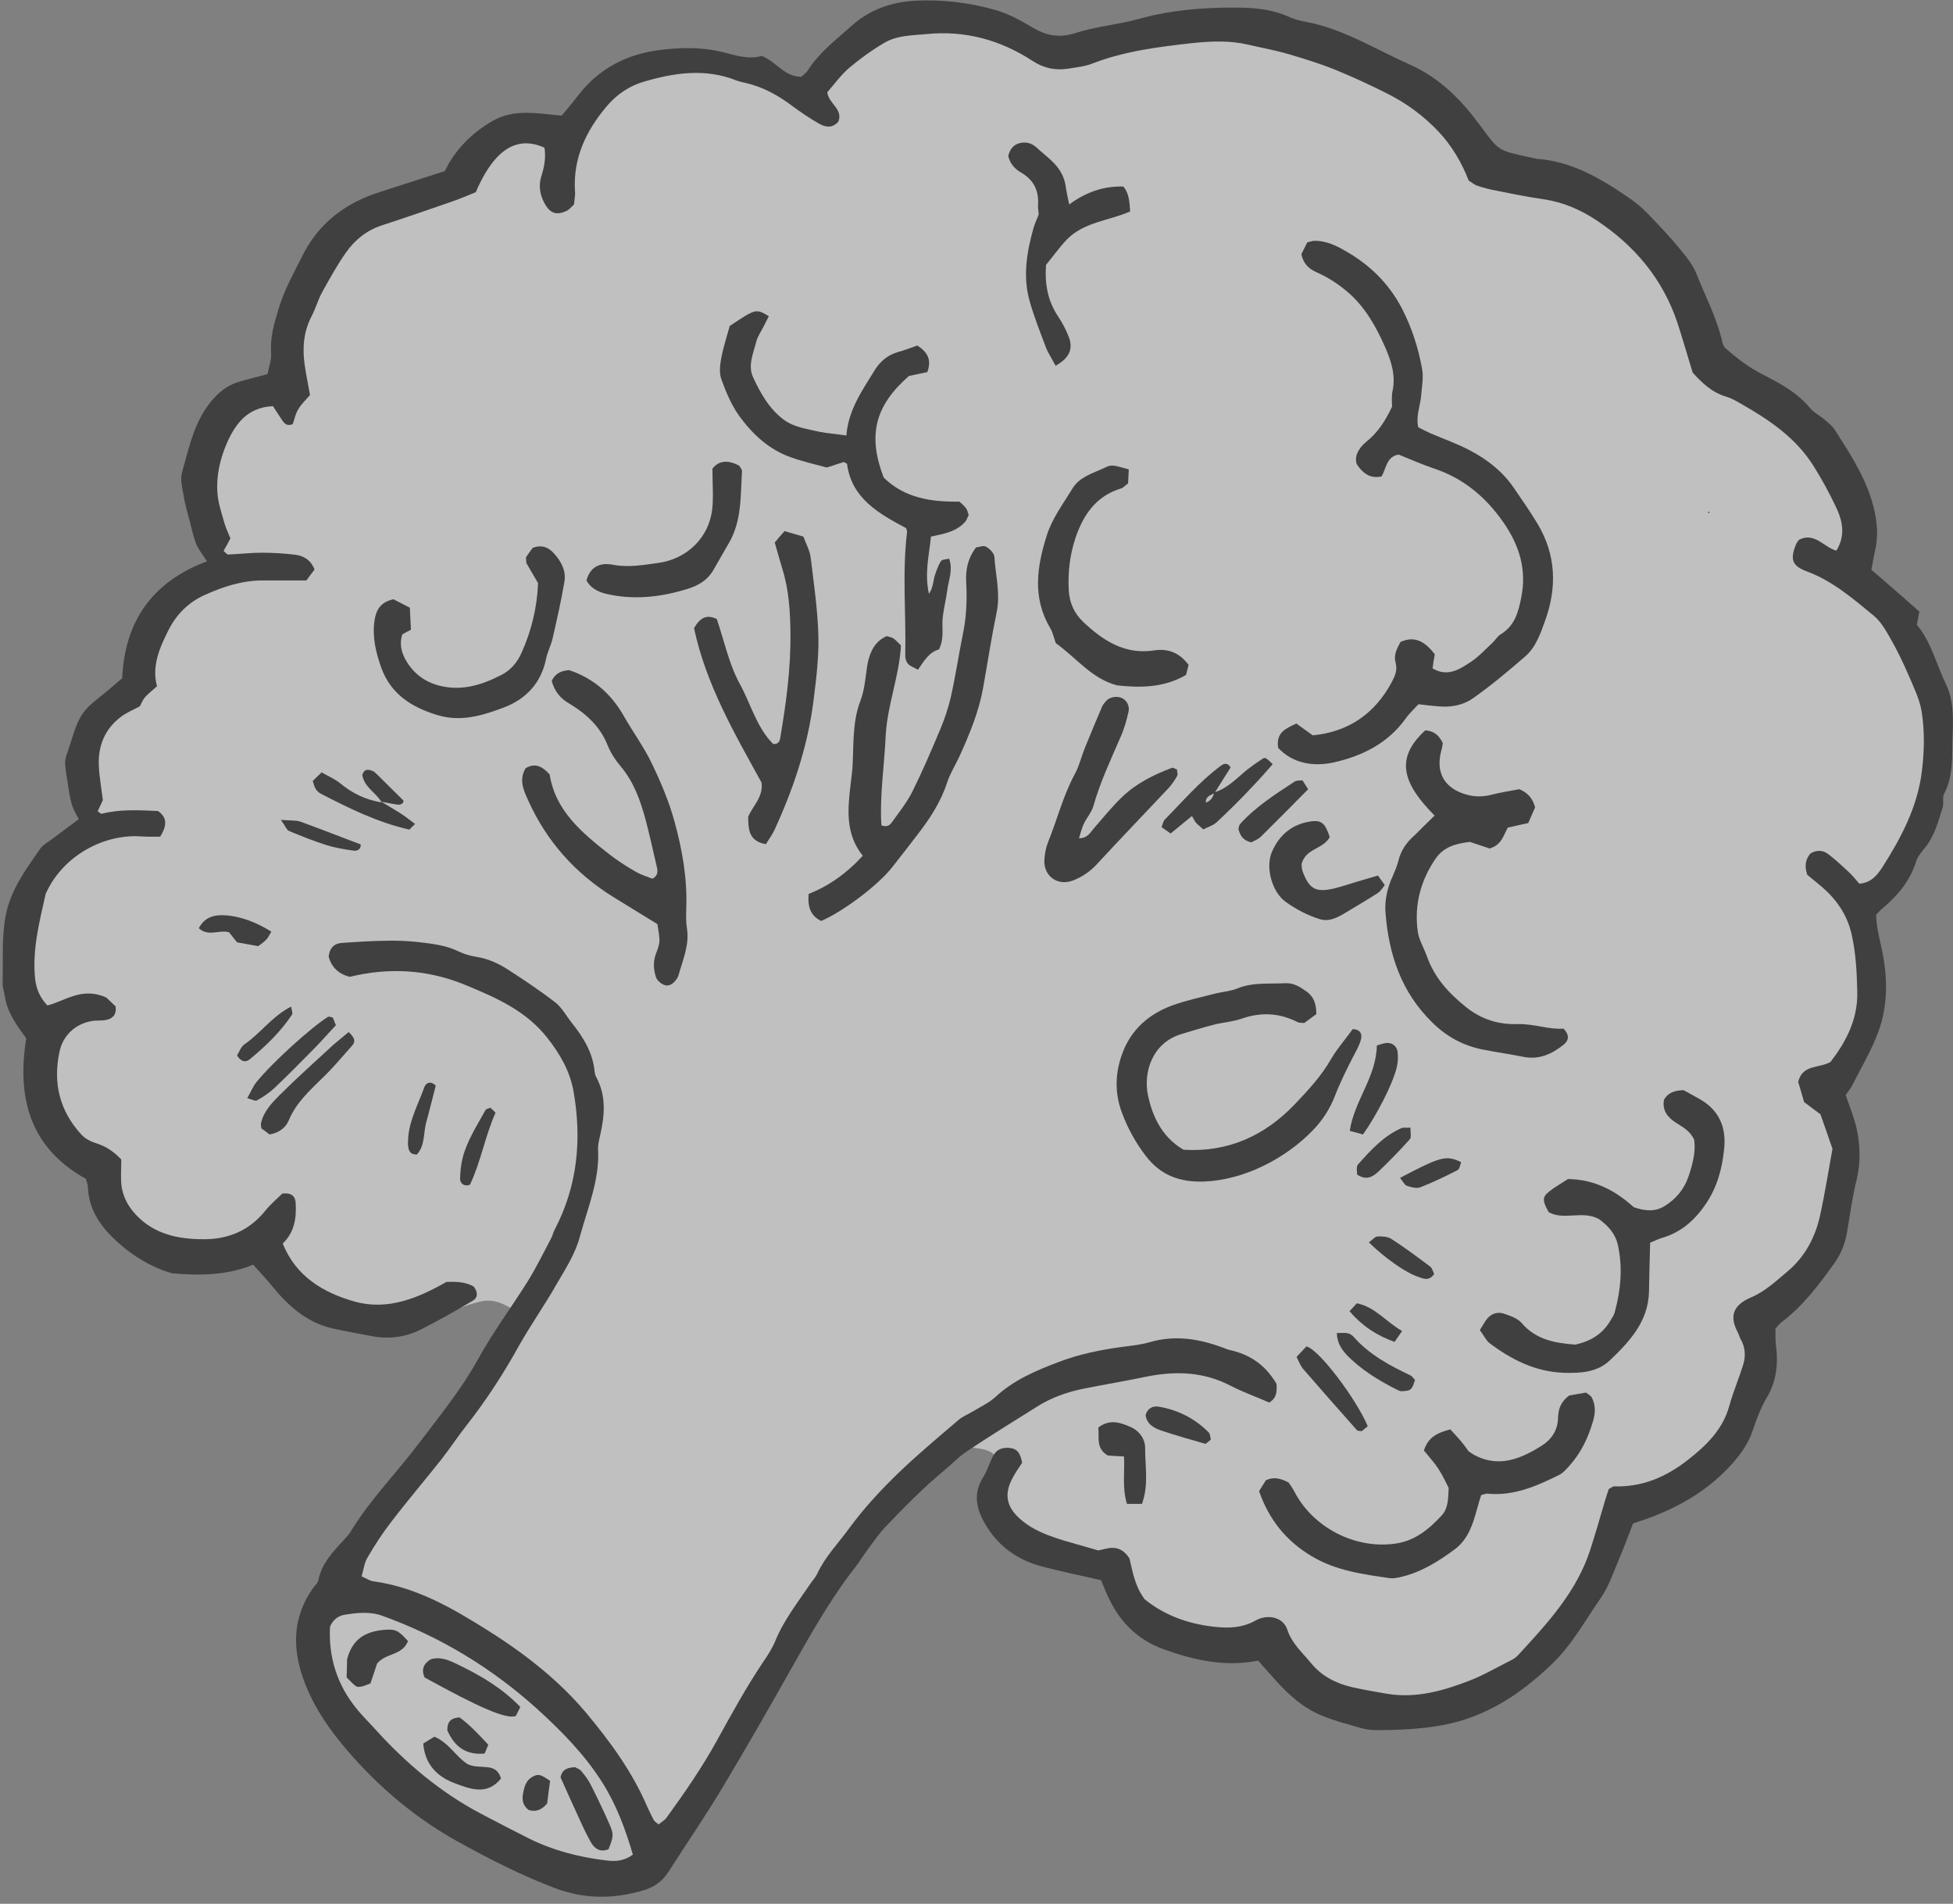 <svg width="79" height="77" viewBox="0 0 79 77" fill="none" xmlns="http://www.w3.org/2000/svg">
<rect x="0" y="0" width="79" height="77" fill="#808080" stroke="none"/>
<g id="Frame" opacity="0.5" clip-path="url(#clip0_27_474)">
<g id="Group">
<path id="Vector" d="M74.87 47.255C74.714 48.449 74.116 49.414 73.463 50.407C72.479 51.895 71.67 53.439 71.237 55.175C70.934 56.406 70.823 57.426 69.83 58.336C68.91 59.181 67.825 59.788 66.814 60.504C66.004 61.074 65.572 61.662 65.186 62.562C64.974 63.068 64.726 63.564 64.395 64.005C63.024 65.806 61.764 68.094 59.529 68.93C57.901 69.546 55.997 69.702 54.333 69.132C53.496 68.847 52.76 68.425 52.144 67.791C51.886 67.524 51.656 67.203 51.5 66.872C51.261 66.366 50.562 66.789 50.093 66.817C48.989 66.89 47.738 66.559 46.782 65.981C45.871 65.429 45.54 64.538 44.841 63.766C44.823 63.748 44.813 63.72 44.804 63.702C43.471 63.105 41.557 62.847 40.61 61.616C40.15 61.019 40.196 60.532 40.297 59.824C40.417 59.025 40.389 58.685 39.525 58.575C39.065 58.52 38.614 58.465 38.154 58.373C35.184 57.748 32.13 57.261 29.224 56.351C27.706 55.883 26.226 55.304 24.708 54.817C23.632 54.477 22.501 54.164 21.544 53.531C20.955 53.135 20.284 52.465 19.493 52.63C18.987 52.74 18.546 52.924 18.067 53.099C17.415 53.347 16.835 53.503 16.136 53.512C14.701 53.521 13.653 52.658 12.402 52.125C11.841 51.886 11.307 51.702 10.866 51.279C10.535 50.958 10.581 50.287 9.919 50.599C9.045 51.022 7.822 51.151 6.893 50.829C5.899 50.489 4.649 49.626 4.097 48.716C3.352 47.494 3.186 45.932 2.404 44.728C1.659 43.589 1.595 42.22 1.135 40.943C0.74 39.858 0.657 38.793 0.878 37.672C1.144 36.321 1.466 35.384 2.414 34.355C2.91 33.813 3.775 33.601 3.554 32.609C3.434 32.067 3.315 31.534 3.49 30.992C3.913 29.641 5.007 28.75 5.522 27.473C5.964 26.361 5.844 25.24 6.929 24.496C7.868 23.853 8.971 23.347 8.603 21.997C8.475 21.51 8.373 21.087 8.419 20.572C8.548 19.203 8.852 18.101 9.716 17.007C10.075 16.557 10.489 15.951 11.059 15.749C11.179 15.703 11.317 15.721 11.436 15.739C12.255 15.85 11.924 15.216 11.933 14.885C11.951 13.7 12.356 12.349 12.862 11.274C13.322 10.3 14.039 9.317 15.078 8.913C15.777 8.646 16.669 8.527 17.267 8.049C17.782 7.635 18.233 7.148 18.721 6.698C19.438 6.037 20.33 5.283 21.378 5.292C22.298 5.292 23.034 5.586 23.641 4.603C23.917 4.162 24.267 3.758 24.662 3.418C25.619 2.582 26.667 1.902 27.991 2.132C29.233 2.352 30.373 2.913 31.588 3.225C32.121 3.345 32.995 3.675 33.326 2.913C33.4 2.747 33.473 2.518 33.583 2.371C33.961 1.884 34.319 1.737 34.843 1.433C35.855 0.827 36.849 0.248 38.081 0.469C38.826 0.597 39.626 0.698 40.288 1.093C41.263 1.681 41.971 1.985 43.158 1.7C44.657 1.341 46.193 1.185 47.701 0.827C49.302 0.45 50.773 0.753 52.328 1.25C53.772 1.709 55.216 2.141 56.522 2.94C57.837 3.749 58.849 4.833 60.035 5.807C61.341 6.882 62.886 7.259 64.339 8.076C65.599 8.793 66.859 9.62 67.788 10.75C68.717 11.88 68.966 13.093 69.416 14.453C69.462 14.582 69.389 14.683 69.297 14.738C71.155 15.831 72.874 17.108 74.328 18.753C74.898 19.396 75.477 20.186 75.542 21.078C75.606 21.941 75.1 23.173 75.726 23.88C76.563 24.836 77.528 25.396 78.117 26.563C78.558 27.427 79.092 28.327 78.945 29.338C78.577 31.828 77.924 33.776 76.323 35.742C76.25 35.825 76.158 35.843 76.075 35.816C75.321 36.551 75.928 37.322 76.038 38.168C76.094 38.627 76.094 39.078 75.992 39.528C75.707 40.851 75.165 42.054 74.705 43.322C74.319 44.388 74.365 45.077 74.732 46.125C74.834 46.483 74.925 46.851 74.87 47.255Z" fill="white"/>
<path id="Vector_2" d="M64.137 57.068C63.971 58.272 63.456 58.906 62.27 59.236C61.488 59.457 60.486 59.53 60.035 60.302C59.824 60.661 59.612 61.001 59.281 61.267C58.941 61.543 58.536 61.708 58.205 61.974C57.938 62.186 57.819 62.434 57.579 62.654C57.193 63.004 56.816 63.095 56.292 63.086C55.041 63.059 53.707 62.223 52.696 61.57C51.923 61.065 51.371 60.357 51.169 59.429C50.985 58.612 50.911 57.785 50.838 56.949C50.736 55.828 50.13 55.423 49.063 55.212C47.094 54.826 44.823 55.396 42.956 56.011C41.484 56.489 39.893 57.022 38.67 58.005C37.097 59.291 35.938 60.706 34.926 62.443C34.099 63.867 33.105 65.218 32.158 66.559C31.036 68.149 30.07 69.895 29.132 71.594C28.488 72.761 27.89 73.947 26.915 74.875C26.189 75.573 24.837 76.336 23.788 76.014C22.445 75.61 21.167 74.939 19.916 74.314C19.226 73.974 18.5 73.616 17.911 73.111C17.359 72.651 16.936 72.063 16.384 71.613C15.474 70.859 14.278 70.225 13.68 69.169C13.083 68.094 12.485 66.927 12.889 65.677C13.312 64.363 14.011 63.224 14.775 62.085C15.823 60.514 16.936 59.016 18.113 57.546C19.226 56.149 19.999 54.661 20.919 53.145C21.333 52.474 21.894 51.932 22.354 51.298C22.915 50.517 23.108 49.653 23.2 48.707C23.273 47.953 23.356 47.218 23.494 46.474C23.696 45.381 23.558 44.462 23.135 43.442C22.74 42.486 22.39 41.494 21.443 40.943C20.873 40.612 20.33 40.281 19.787 39.904C18.371 38.912 16.366 38.921 14.628 39.004C14.563 39.068 14.48 39.096 14.379 39.032C14.37 39.022 14.361 39.022 14.352 39.013C14.306 39.013 14.269 39.013 14.223 39.022C14.067 39.032 13.984 38.912 13.975 38.783C13.165 38.278 12.365 37.626 12.512 36.56C12.595 35.944 12.761 35.411 13.129 34.906C13.377 34.566 13.883 34.447 14.297 34.3C14.177 34.051 14.149 33.758 14.462 33.592C15.244 33.169 16.127 33.179 16.918 32.728C17.608 32.333 18.757 32.361 19.53 32.205C20.027 32.104 20.532 32.058 21.029 31.966C21.701 31.837 21.057 31.13 20.956 30.836C20.698 30.046 20.597 29.09 20.735 28.263C20.9 27.261 21.581 26.508 21.673 25.506C21.838 23.807 23.172 23.301 24.68 23.228C25.14 23.044 25.554 22.998 26.06 23.017C27.228 23.062 28.01 23.356 28.589 24.367C29.252 25.534 29.96 26.683 30.328 27.978C30.466 28.456 30.594 28.943 30.815 29.393C30.879 29.522 31.569 30.817 31.753 29.751C31.891 28.952 32.002 28.143 32.139 27.344C32.443 25.525 32.222 23.834 32.093 22.024C32.011 20.922 30.668 17.053 33.225 17.77C33.62 17.88 34.117 18 34.402 18.312C34.889 18.836 35.073 19.479 35.763 19.856C36.269 20.131 37.667 20.352 37.52 21.216C37.272 22.713 39.341 22.851 40.307 22.529C40.702 22.401 41.217 22.162 41.65 22.235C42.735 22.41 42.882 23.421 43.241 24.303C43.636 25.286 44.354 26.076 45.282 26.591C46.018 26.995 46.855 27.013 47.619 27.335C48.952 27.895 49.89 29.108 51.224 29.66C52.006 29.981 53.036 30.192 53.891 30.165C54.875 30.137 54.949 29.623 55.492 29.062C56.025 28.502 56.779 28.438 57.432 28.86C58.361 29.448 57.754 30.872 58.159 31.681C58.637 32.636 58.858 33.261 58.039 34.07C56.586 35.494 56.816 37.745 57.349 39.574C57.653 40.621 57.754 41.531 57 42.413C56.393 43.139 54.839 44.544 55.997 45.5C56.54 45.941 57.212 46.162 57.791 46.538C58.14 46.768 58.692 47.365 58.306 47.806C57.92 48.247 57.423 48.394 56.88 48.569C56.503 48.688 55.4 48.946 55.997 49.763C56.273 50.149 56.577 50.462 56.954 50.746C57.543 51.188 58.186 51.573 58.729 52.07C59.336 52.63 59.952 53.393 60.688 53.797C62.233 54.624 64.459 54.78 64.137 57.068Z" fill="white"/>
<g id="Group_2">
<path id="Vector_3" d="M10.241 51.151C9.183 51.583 8.116 51.601 6.957 51.5C6.074 51.243 5.256 50.737 4.547 50.039C3.968 49.469 3.582 48.817 3.554 47.99C3.554 47.898 3.508 47.806 3.471 47.678C1.236 46.437 0.666 44.443 1.062 41.999C0.703 41.494 0.298 40.979 0.197 40.309C0.169 40.116 0.096 39.923 0.105 39.73C0.133 38.82 0.059 37.911 0.234 37.01C0.436 35.981 1.043 35.172 1.613 34.346C1.733 34.162 1.963 34.051 2.138 33.914C2.478 33.656 2.818 33.408 3.186 33.133C3.103 32.967 2.965 32.756 2.901 32.517C2.818 32.241 2.781 31.947 2.736 31.653C2.699 31.396 2.644 31.139 2.634 30.882C2.625 30.725 2.68 30.56 2.736 30.413C2.919 29.889 3.039 29.32 3.333 28.879C3.609 28.465 4.088 28.18 4.474 27.831C4.621 27.703 4.768 27.574 4.943 27.436C5.044 25.13 6.157 23.531 8.373 22.704C8.208 22.438 8.042 22.245 7.941 22.015C7.822 21.712 7.757 21.39 7.674 21.078C7.582 20.729 7.481 20.389 7.426 20.04C7.371 19.718 7.279 19.369 7.371 19.075C7.674 18.018 7.886 16.916 8.686 16.07C8.962 15.776 9.275 15.556 9.661 15.445C10.029 15.335 10.406 15.243 10.82 15.133C10.875 14.848 10.986 14.563 10.967 14.288C10.921 13.654 11.087 13.084 11.271 12.487C11.501 11.724 11.878 11.053 12.227 10.355C12.889 9.023 13.975 8.205 15.373 7.764C16.237 7.488 17.102 7.204 17.994 6.919C18.417 6.046 19.079 5.384 19.916 4.897C20.799 4.383 21.746 4.594 22.721 4.677C22.924 4.429 23.144 4.181 23.338 3.923C24.165 2.821 25.269 2.214 26.63 2.031C27.578 1.902 28.506 1.902 29.435 2.159C29.904 2.288 30.383 2.398 30.806 2.26C31.413 2.499 31.735 3.115 32.415 3.106C32.507 3.023 32.618 2.94 32.682 2.839C33.142 2.113 33.832 1.599 34.457 1.038C35.165 0.395 36.067 0.074 37.051 0.028C38.136 -0.028 39.203 0.11 40.233 0.395C40.757 0.542 41.263 0.809 41.732 1.093C42.293 1.433 42.827 1.553 43.489 1.341C44.197 1.112 44.951 1.02 45.678 0.864C45.991 0.79 46.303 0.698 46.616 0.625C47.83 0.358 49.072 0.285 50.304 0.312C50.92 0.331 51.537 0.413 52.116 0.671C52.346 0.781 52.604 0.845 52.861 0.891C53.634 1.038 54.36 1.332 55.059 1.663C55.74 1.985 56.402 2.334 57.083 2.637C58.214 3.152 59.06 3.988 59.787 4.962C60.679 6.156 60.513 6.064 62.068 6.404C62.095 6.413 62.132 6.423 62.16 6.423C63.585 6.524 64.753 7.222 65.894 8.003C66.16 8.187 66.418 8.398 66.639 8.628C67.089 9.096 67.54 9.565 67.954 10.07C68.221 10.392 68.497 10.741 68.644 11.127C69.002 12.027 69.462 12.9 69.674 13.856C69.683 13.92 69.729 13.975 69.766 14.058C70.235 14.471 70.741 14.867 71.329 15.161C72.019 15.51 72.709 15.886 73.224 16.511C73.362 16.686 73.583 16.787 73.757 16.934C73.932 17.081 74.125 17.228 74.236 17.412C74.797 18.294 75.367 19.157 75.689 20.168C75.91 20.866 76.011 21.556 75.845 22.281C75.79 22.529 75.753 22.787 75.698 23.044C76.37 23.623 77.004 24.174 77.639 24.735C77.602 24.937 77.574 25.093 77.538 25.268C78.126 25.975 78.329 26.885 78.724 27.693C79.037 28.337 79.009 29.099 78.982 29.807C78.954 30.578 79.028 31.369 78.641 32.104C78.558 32.26 78.641 32.499 78.577 32.673C78.402 33.225 78.255 33.803 77.878 34.272C77.74 34.447 77.574 34.63 77.51 34.833C77.271 35.614 76.783 36.202 76.176 36.716C76.075 36.799 75.993 36.891 75.891 37.001C75.9 37.497 76.029 37.966 76.13 38.444C76.36 39.546 76.37 40.658 75.983 41.724C75.707 42.477 75.284 43.185 74.916 43.91C74.843 44.057 74.732 44.177 74.659 44.287C74.815 44.747 74.99 45.169 75.091 45.601C75.248 46.299 75.275 47.007 75.1 47.724C74.926 48.422 74.834 49.129 74.714 49.837C74.64 50.296 74.466 50.719 74.199 51.096C73.574 51.968 72.93 52.823 72.056 53.485C71.982 53.54 71.918 53.622 71.817 53.742C71.826 53.926 71.808 54.155 71.835 54.376C71.936 55.139 71.872 55.855 71.458 56.544C71.21 56.958 71.044 57.426 70.888 57.886C70.713 58.391 70.419 58.805 70.069 59.2C69.159 60.219 68.028 60.9 66.758 61.377C66.547 61.46 66.326 61.524 66.059 61.616C65.875 62.085 65.701 62.572 65.498 63.04C65.268 63.582 65.084 64.152 64.753 64.63C64.119 65.54 63.594 66.523 62.785 67.294C61.525 68.507 60.127 69.445 58.352 69.775C57.441 69.941 56.54 69.977 55.63 69.977C55.409 69.977 55.17 69.931 54.958 69.867C54.461 69.72 53.946 69.591 53.468 69.389C52.705 69.077 52.098 68.526 51.555 67.91C51.343 67.671 51.123 67.432 50.893 67.166C49.541 67.432 48.29 67.147 47.048 66.697C46.046 66.33 45.347 65.65 44.887 64.713C44.758 64.455 44.648 64.18 44.538 63.913C43.737 63.729 42.946 63.564 42.165 63.362C41.208 63.114 40.445 62.59 39.92 61.754C39.516 61.111 39.323 60.458 39.773 59.742C39.948 59.466 40.031 59.145 40.187 58.86C40.325 58.612 40.573 58.529 40.858 58.566C41.181 58.602 41.282 58.823 41.346 59.163C41.226 59.347 41.079 59.549 40.96 59.779C40.61 60.422 40.721 60.918 41.19 61.368C41.732 61.883 42.395 62.112 43.084 62.324C43.489 62.443 43.894 62.553 44.427 62.709C44.758 62.654 45.264 62.379 45.687 63.031C45.807 63.509 45.889 64.134 46.303 64.685C47.094 65.328 48.069 65.686 49.127 65.797C49.679 65.861 50.231 65.843 50.746 65.567C50.828 65.521 50.92 65.475 51.012 65.448C51.454 65.319 51.923 65.475 52.07 65.907C52.254 66.468 52.668 66.826 53.017 67.249C53.45 67.781 54.011 68.076 54.664 68.232C55.142 68.342 55.62 68.425 56.108 68.507C57.276 68.7 58.38 68.388 59.446 67.974C60.017 67.754 60.559 67.432 61.111 67.157C61.221 67.102 61.341 67.028 61.424 66.927C62.592 65.659 63.769 64.391 64.321 62.7C64.542 62.02 64.735 61.331 64.937 60.651C64.983 60.495 65.038 60.348 65.075 60.229C65.176 60.174 65.232 60.118 65.287 60.118C66.418 60.155 67.384 59.742 68.257 59.062C69.012 58.474 69.683 57.831 69.95 56.866C70.106 56.305 70.336 55.763 70.511 55.203C70.621 54.854 70.603 54.495 70.41 54.164C70.364 54.082 70.345 53.981 70.299 53.898C69.987 53.319 70.023 52.823 70.814 52.483C71.403 52.235 71.844 51.812 72.314 51.417C73.013 50.829 73.426 50.048 73.62 49.175C73.822 48.257 73.969 47.319 74.125 46.465C73.951 45.95 73.794 45.518 73.638 45.068C73.436 44.921 73.233 44.765 72.976 44.572C72.902 44.306 72.81 44.002 72.737 43.754C72.921 43.047 73.546 43.221 74.043 42.955C74.65 42.165 75.156 41.255 75.128 40.106C75.109 39.326 75.073 38.554 74.898 37.782C74.714 36.983 74.273 36.358 73.665 35.843C73.472 35.678 73.27 35.522 73.105 35.384C72.985 35.026 73.031 34.759 73.233 34.52C73.491 34.364 73.748 34.382 73.969 34.557C74.254 34.777 74.512 35.016 74.778 35.264C74.944 35.421 75.082 35.595 75.211 35.742C75.707 35.705 75.956 35.365 76.158 35.053C76.912 33.868 77.565 32.627 77.74 31.203C77.841 30.395 77.859 29.577 77.731 28.777C77.648 28.272 77.409 27.794 77.207 27.317C76.986 26.811 76.747 26.306 76.471 25.828C76.278 25.488 76.075 25.13 75.781 24.891C74.953 24.211 74.135 23.503 73.105 23.117C72.479 22.888 72.396 22.621 72.663 21.987C72.691 21.932 72.737 21.877 72.773 21.831C73.399 21.51 73.776 22.134 74.282 22.272C74.668 21.647 74.53 21.05 74.254 20.48C73.987 19.92 73.693 19.378 73.362 18.854C72.654 17.715 71.578 16.989 70.437 16.337C70.244 16.226 70.042 16.107 69.821 16.043C69.232 15.868 68.819 15.455 68.469 15.069C68.248 14.352 68.064 13.7 67.853 13.056C67.264 11.292 66.133 9.942 64.597 8.922C63.935 8.481 63.236 8.178 62.436 8.058C61.792 7.966 61.157 7.838 60.523 7.709C60.265 7.663 60.017 7.599 59.768 7.516C59.649 7.479 59.548 7.387 59.41 7.305C59.134 6.588 58.747 5.926 58.205 5.338C57.589 4.686 56.889 4.171 56.099 3.776C55.4 3.427 54.691 3.096 53.965 2.802C53.367 2.564 52.742 2.371 52.116 2.187C51.592 2.031 51.049 1.939 50.507 1.81C49.771 1.636 49.026 1.663 48.281 1.737C46.892 1.893 45.503 2.058 44.179 2.573C43.875 2.692 43.544 2.72 43.222 2.775C42.689 2.858 42.229 2.766 41.751 2.453C40.463 1.617 39.038 1.222 37.483 1.378C36.904 1.433 36.297 1.424 35.782 1.727C35.276 2.021 34.797 2.371 34.347 2.747C34.007 3.041 33.74 3.418 33.464 3.73C33.519 4.199 34.108 4.401 33.914 4.916C33.685 5.191 33.4 5.155 33.124 4.998C32.756 4.787 32.406 4.548 32.066 4.3C31.486 3.859 30.87 3.519 30.162 3.354C30.033 3.326 29.904 3.299 29.785 3.253C28.534 2.756 27.283 2.94 26.06 3.299C25.481 3.464 24.956 3.804 24.533 4.309C23.706 5.292 23.19 6.377 23.255 7.691C23.282 7.874 23.236 8.067 23.218 8.269C23.117 8.361 23.034 8.472 22.924 8.527C22.537 8.71 22.289 8.637 22.087 8.325C21.848 7.948 21.765 7.534 21.903 7.112C22.022 6.735 22.087 6.358 22.022 5.972C20.716 5.384 19.852 6.358 19.245 7.773C18.978 7.883 18.656 8.021 18.316 8.141C17.359 8.472 16.412 8.802 15.446 9.115C14.83 9.317 14.352 9.703 13.993 10.217C13.634 10.723 13.34 11.265 13.037 11.807C12.862 12.119 12.77 12.478 12.604 12.79C12.273 13.424 12.227 14.095 12.328 14.784C12.383 15.17 12.466 15.546 12.54 15.978C12.383 16.162 12.19 16.337 12.062 16.557C11.951 16.741 11.905 16.971 11.841 17.154C11.593 17.256 11.501 17.118 11.409 16.989C11.289 16.805 11.169 16.622 11.041 16.428C9.992 16.474 9.505 17.164 9.164 17.954C8.898 18.579 8.741 19.259 8.797 19.948C8.824 20.361 8.971 20.765 9.082 21.17C9.146 21.381 9.247 21.592 9.321 21.776C9.22 21.969 9.128 22.134 9.045 22.281C9.128 22.355 9.183 22.428 9.229 22.428C9.68 22.41 10.139 22.355 10.59 22.355C11.041 22.355 11.501 22.383 11.951 22.438C12.282 22.484 12.568 22.64 12.724 23.035C12.623 23.163 12.512 23.32 12.393 23.476C11.795 23.476 11.216 23.476 10.636 23.476C9.799 23.476 9.036 23.724 8.282 24.064C7.628 24.358 7.15 24.836 6.828 25.46C6.46 26.186 6.129 26.94 6.35 27.758C5.826 28.208 5.826 28.208 5.66 28.566C5.403 28.704 5.127 28.814 4.897 28.989C4.244 29.476 3.968 30.156 3.996 30.946C4.014 31.396 4.097 31.846 4.161 32.361C4.115 32.471 4.032 32.636 3.95 32.811C4.014 32.848 4.069 32.921 4.115 32.912C4.851 32.728 5.596 32.765 6.387 32.802C6.773 33.059 6.755 33.399 6.479 33.84C6.249 33.84 5.991 33.849 5.743 33.831C4.189 33.712 2.588 34.621 1.908 36.027C1.88 36.082 1.843 36.146 1.834 36.211C1.586 37.322 1.301 38.425 1.42 39.583C1.466 39.987 1.604 40.336 1.917 40.667C2.644 40.483 3.315 39.904 4.299 40.345C4.336 40.382 4.52 40.557 4.676 40.704C4.722 41.044 4.557 41.191 4.317 41.246C4.133 41.292 3.931 41.264 3.738 41.292C3.057 41.402 2.542 41.871 2.404 42.551C2.138 43.809 2.414 44.94 3.297 45.895C3.444 46.051 3.664 46.171 3.876 46.235C4.262 46.355 4.584 46.557 4.906 46.897C4.906 47.145 4.888 47.43 4.897 47.714C4.906 48.257 5.108 48.707 5.486 49.12C6.24 49.929 7.215 50.122 8.245 50.122C9.238 50.122 10.084 49.773 10.728 48.973C10.949 48.697 11.225 48.468 11.418 48.275C11.813 48.229 11.951 48.404 11.96 48.661C11.997 49.258 11.915 49.837 11.436 50.296C11.97 51.629 13.082 52.29 14.361 52.648C15.704 53.016 16.927 52.492 18.058 51.849C18.491 51.831 18.868 51.858 19.171 52.042C19.346 52.29 19.318 52.492 19.134 52.602C18.435 53.016 17.727 53.42 17.01 53.779C16.384 54.091 15.704 54.174 15.014 54.036C14.471 53.926 13.919 53.843 13.386 53.714C12.356 53.457 11.62 52.777 10.976 51.978C10.746 51.693 10.498 51.445 10.241 51.151Z" fill="black"/>
<path id="Vector_4" d="M49.752 54.605C49.624 54.578 49.504 54.514 49.385 54.477C48.446 54.137 47.499 53.999 46.515 54.284C46.175 54.385 45.816 54.422 45.457 54.468C44.556 54.587 43.673 54.762 42.808 55.093C41.889 55.442 41.006 55.818 40.27 56.498C40.012 56.737 39.672 56.893 39.369 57.077C39.175 57.197 38.955 57.279 38.78 57.426C37.961 58.125 37.134 58.814 36.361 59.558C35.635 60.256 34.954 60.991 34.347 61.818C33.905 62.425 33.381 62.958 33.059 63.647C32.995 63.794 32.875 63.913 32.783 64.051C32.277 64.804 31.707 65.521 31.358 66.376C31.238 66.67 31.054 66.954 30.87 67.221C30.18 68.25 29.592 69.325 28.994 70.409C28.396 71.493 27.697 72.504 26.971 73.506C26.888 73.625 26.75 73.699 26.64 73.79C26.547 73.708 26.474 73.671 26.446 73.616C26.354 73.441 26.272 73.267 26.189 73.092C25.582 71.668 24.68 70.437 23.696 69.261C22.556 67.91 21.158 66.835 19.659 65.898C18.252 65.016 16.808 64.189 15.106 63.959C14.959 63.941 14.821 63.84 14.628 63.757C14.71 63.472 14.738 63.206 14.867 62.994C15.161 62.489 15.483 61.993 15.842 61.533C16.495 60.679 17.194 59.861 17.856 59.025C18.215 58.566 18.537 58.069 18.904 57.61C19.686 56.609 20.376 55.543 20.992 54.431C21.471 53.577 22.041 52.777 22.519 51.932C22.878 51.316 23.282 50.691 23.457 50.011C23.77 48.863 24.257 47.733 24.193 46.502C24.184 46.309 24.23 46.116 24.276 45.923C24.46 45.114 24.533 44.315 24.11 43.552C24.083 43.497 24.064 43.433 24.055 43.368C23.991 42.587 23.595 41.953 23.126 41.365C22.905 41.09 22.731 40.75 22.455 40.538C21.838 40.061 21.185 39.629 20.532 39.206C20.146 38.958 19.732 38.774 19.272 38.701C19.015 38.664 18.757 38.581 18.527 38.471C18.012 38.223 17.46 38.168 16.918 38.103C16.504 38.058 16.072 38.039 15.649 38.048C15.032 38.058 14.416 38.094 13.8 38.14C13.506 38.168 13.331 38.352 13.294 38.692C13.405 39.105 13.68 39.39 14.149 39.509C15.731 39.123 17.295 39.206 18.831 39.84C20.073 40.355 21.277 40.878 22.142 41.981C22.657 42.633 23.052 43.322 23.2 44.14C23.54 46.088 23.365 47.962 22.436 49.736C22.372 49.846 22.354 49.984 22.289 50.094C21.986 50.664 21.701 51.252 21.36 51.803C20.689 52.878 19.925 53.898 19.318 55.01C18.647 56.214 17.782 57.27 16.964 58.354C16.062 59.549 15.005 60.615 14.214 61.901C14.149 62.011 14.067 62.112 13.975 62.213C13.515 62.719 13.018 63.197 12.88 63.913C12.862 64.033 12.733 64.124 12.659 64.235C11.859 65.374 11.813 66.596 12.255 67.864C12.678 69.086 13.441 70.124 14.278 71.062C15.492 72.421 16.89 73.579 18.509 74.48C19.787 75.187 21.066 75.84 22.436 76.363C23.632 76.813 24.772 76.813 25.968 76.474C26.437 76.345 26.787 76.106 27.044 75.702C27.762 74.581 28.516 73.478 29.206 72.33C30.162 70.74 31.082 69.132 31.992 67.515C32.792 66.1 33.584 64.685 34.586 63.399C34.77 63.169 34.917 62.912 35.092 62.682C35.322 62.37 35.542 62.048 35.809 61.763C36.573 60.964 37.345 60.174 38.2 59.466C38.504 59.218 38.771 58.924 39.093 58.713C40.012 58.097 40.951 57.518 41.889 56.93C42.496 56.535 43.167 56.296 43.875 56.158C44.703 55.993 45.54 55.855 46.368 55.681C47.545 55.442 48.685 55.478 49.78 56.048C50.295 56.315 50.847 56.508 51.344 56.728C51.666 56.526 51.647 56.259 51.638 55.975C51.187 55.203 50.553 54.78 49.752 54.605ZM24.552 75.251C23.448 75.123 22.372 74.847 21.379 74.351C20.735 74.029 20.109 73.699 19.475 73.368C17.81 72.495 16.403 71.3 15.152 69.913C14.913 69.647 14.655 69.399 14.435 69.123C13.634 68.149 13.285 67.028 13.349 65.788C13.469 65.521 13.671 65.356 13.938 65.31C14.453 65.227 14.977 65.172 15.474 65.356C17.792 66.192 19.861 67.442 21.701 69.095C22.694 69.996 23.623 70.933 24.349 72.072C24.929 72.982 25.297 73.974 25.6 75.013C25.26 75.261 24.92 75.297 24.552 75.251Z" fill="black"/>
<path id="Vector_5" d="M57.377 28.483C57.193 28.686 57 28.86 56.853 29.072C56.126 30.082 55.059 30.597 53.91 30.845C53.128 31.01 52.291 30.882 51.702 30.248C51.61 29.614 52.015 29.467 52.438 29.264C52.65 29.421 52.861 29.568 53.1 29.742C54.544 29.604 55.62 28.869 56.31 27.565C56.43 27.335 56.531 27.096 56.457 26.82C56.365 26.508 56.494 26.251 56.65 25.966C57.267 25.681 57.681 26.003 58.039 26.462C58.021 26.581 58.002 26.673 57.984 26.765C57.975 26.857 57.966 26.94 57.947 27.032C58.554 27.399 59.042 27.069 59.492 26.774C59.814 26.563 60.081 26.269 60.366 26.003C60.486 25.892 60.569 25.736 60.706 25.654C61.267 25.314 61.415 24.771 61.534 24.174C61.764 23.044 61.461 22.061 60.817 21.133C60.109 20.113 59.207 19.35 58.021 18.955C57.533 18.79 57.055 18.579 56.577 18.386C56.08 18.468 56.08 18.937 55.887 19.268C55.427 19.378 55.124 19.13 54.903 18.808C54.829 18.698 54.839 18.477 54.894 18.349C54.967 18.174 55.096 18.009 55.243 17.889C55.721 17.513 56.034 17.035 56.31 16.447C56.31 16.272 56.282 16.033 56.328 15.822C56.467 15.179 56.273 14.6 56.025 14.03C55.666 13.222 55.243 12.459 54.572 11.862C54.176 11.513 53.744 11.228 53.266 11.017C52.944 10.879 52.723 10.668 52.64 10.282C52.714 10.135 52.797 9.969 52.88 9.804C52.999 9.776 53.091 9.739 53.183 9.739C53.624 9.739 54.011 9.914 54.379 10.125C55.4 10.695 56.2 11.476 56.733 12.524C57.12 13.286 57.377 14.095 57.524 14.922C57.589 15.262 57.515 15.629 57.487 15.988C57.46 16.401 57.267 16.805 57.368 17.283C57.524 17.357 57.69 17.448 57.855 17.522C58.389 17.752 58.95 17.945 59.465 18.22C60.164 18.588 60.78 19.066 61.231 19.727C61.562 20.214 61.902 20.692 62.196 21.188C62.951 22.447 62.987 23.779 62.491 25.13C62.307 25.644 62.114 26.196 61.681 26.563C61.001 27.151 60.302 27.739 59.566 28.254C59.17 28.529 58.665 28.621 58.159 28.566C57.92 28.548 57.662 28.52 57.377 28.483Z" fill="black"/>
<path id="Vector_6" d="M34.236 17.614C34.319 16.576 34.871 15.804 35.368 14.995C35.598 14.618 35.91 14.352 36.343 14.233C36.591 14.168 36.83 14.067 37.106 13.975C37.492 14.223 37.704 14.527 37.511 15.05C37.262 15.105 37.014 15.151 36.766 15.207C35.386 16.419 35.092 17.605 35.745 19.314C36.582 20.141 37.658 20.306 38.807 20.288C38.9 20.37 39.001 20.453 39.074 20.554C39.129 20.628 39.148 20.729 39.185 20.83C39.139 20.912 39.111 21.014 39.056 21.087C38.697 21.51 38.173 21.592 37.658 21.703C37.584 22.456 37.391 23.182 37.575 24.018C37.768 23.742 37.741 23.457 37.833 23.219C37.897 23.035 37.961 22.851 38.062 22.695C38.108 22.621 38.274 22.631 38.394 22.594C38.55 23.053 38.384 23.421 38.329 23.797C38.274 24.22 38.164 24.634 38.127 25.047C38.099 25.433 38.2 25.828 37.98 26.269C37.612 26.361 37.391 26.701 37.134 27.087C36.968 26.995 36.812 26.949 36.72 26.839C36.646 26.747 36.609 26.6 36.618 26.471C36.655 24.817 36.49 23.163 36.692 21.51C36.692 21.482 36.674 21.445 36.655 21.363C35.57 20.784 34.439 20.159 34.264 18.762C34.181 18.716 34.144 18.68 34.126 18.689C33.942 18.744 33.758 18.808 33.445 18.909C33.05 18.799 32.507 18.68 31.992 18.496C31.1 18.183 30.438 17.559 29.895 16.814C29.582 16.373 29.362 15.85 29.178 15.335C29.086 15.078 29.123 14.756 29.178 14.471C29.261 14.03 29.408 13.589 29.518 13.185C30.576 12.478 30.576 12.478 31.1 12.79C31.026 12.928 30.962 13.066 30.889 13.204C30.787 13.406 30.649 13.599 30.594 13.81C30.475 14.278 30.245 14.784 30.456 15.243C30.751 15.886 31.109 16.53 31.698 16.971C32.13 17.292 32.654 17.347 33.16 17.467C33.482 17.531 33.813 17.549 34.236 17.614Z" fill="black"/>
<path id="Vector_7" d="M35.874 25.727C35.975 25.764 36.076 25.773 36.15 25.828C36.251 25.902 36.334 26.003 36.444 26.104C36.38 27.344 35.892 28.511 35.828 29.742C35.772 30.964 35.579 32.177 35.653 33.381C35.947 33.491 36.039 33.307 36.122 33.197C36.407 32.802 36.711 32.416 36.922 31.984C37.327 31.166 37.685 30.33 38.035 29.494C38.21 29.081 38.357 28.64 38.458 28.208C38.651 27.353 38.78 26.48 38.955 25.617C39.093 24.946 39.12 24.266 39.084 23.577C39.056 23.072 39.13 22.612 39.479 22.144C39.58 22.134 39.773 22.052 39.874 22.107C40.031 22.189 40.215 22.373 40.224 22.529C40.27 23.274 40.472 24 40.316 24.762C40.104 25.782 39.948 26.811 39.764 27.84C39.589 28.805 39.212 29.706 38.808 30.597C38.642 30.955 38.431 31.286 38.311 31.653C38.053 32.444 37.612 33.114 37.106 33.767C36.766 34.208 36.435 34.64 36.085 35.081C35.524 35.797 34.117 36.863 33.216 37.249C32.783 37.038 32.664 36.67 32.71 36.156C33.528 35.834 34.255 35.319 34.899 34.612C34.181 33.712 34.292 32.71 34.411 31.699C34.448 31.405 34.485 31.12 34.494 30.826C34.531 29.99 34.494 29.154 34.807 28.337C34.991 27.859 35.009 27.317 35.101 26.802C35.211 26.324 35.404 25.929 35.874 25.727Z" fill="black"/>
<path id="Vector_8" d="M58.03 32.986C56.761 31.709 56.393 30.689 57.653 29.54C57.966 29.558 58.196 29.706 58.361 30.055C58.352 30.128 58.334 30.257 58.297 30.376C58.085 31.194 58.38 31.8 59.152 32.085C59.529 32.223 59.906 32.251 60.302 32.15C60.706 32.048 61.12 31.984 61.461 31.92C61.838 32.085 62.003 32.315 62.095 32.655C62.022 32.83 61.93 33.041 61.819 33.289C61.553 33.344 61.277 33.408 60.992 33.473C60.817 33.776 60.752 34.171 60.256 34.318C60.063 34.254 59.796 34.162 59.456 34.051C58.968 34.116 58.435 34.208 58.076 34.722C57.46 35.614 57.202 36.606 57.349 37.672C57.395 38.012 57.598 38.342 57.717 38.673C58.021 39.537 58.591 40.162 59.299 40.731C59.925 41.237 60.642 41.448 61.387 41.42C62.049 41.402 62.656 41.65 63.245 41.604C63.512 41.88 63.447 42.1 63.245 42.257C62.776 42.633 62.252 42.872 61.617 42.744C61.074 42.633 60.523 42.56 59.98 42.45C59.189 42.293 58.527 41.935 57.947 41.365C56.678 40.134 56.172 38.59 56.043 36.9C56.007 36.413 56.117 35.926 56.319 35.476C56.411 35.264 56.503 35.053 56.558 34.842C56.66 34.41 56.889 34.07 57.221 33.785C57.478 33.528 57.736 33.27 58.03 32.986Z" fill="black"/>
<path id="Vector_9" d="M53.247 41.016C53.073 41.145 52.898 41.273 52.76 41.374C52.631 41.365 52.558 41.374 52.502 41.347C51.767 40.97 51.022 40.924 50.231 41.2C49.863 41.329 49.467 41.347 49.09 41.448C48.649 41.558 48.216 41.696 47.784 41.825C46.625 42.174 46.23 43.35 46.441 44.324C46.598 45.05 46.947 45.969 47.876 46.502C49.642 46.612 51.141 45.959 52.374 44.664C52.907 44.103 53.441 43.534 53.836 42.845C54.093 42.404 54.443 42.008 54.719 41.623C55.078 41.641 55.096 41.871 55.05 42.045C54.986 42.293 54.848 42.523 54.728 42.753C54.461 43.276 54.204 43.791 53.992 44.342C53.799 44.848 53.477 45.335 53.1 45.721C52.015 46.842 50.35 47.724 48.713 47.788C47.729 47.825 46.938 47.54 46.331 46.731C45.935 46.208 45.623 45.647 45.393 45.031C45.071 44.195 45.108 43.359 45.42 42.551C45.779 41.623 46.487 41.007 47.416 40.667C47.968 40.465 48.538 40.345 49.109 40.198C49.421 40.116 49.762 40.097 50.056 39.978C50.681 39.721 51.334 39.803 51.987 39.767C52.346 39.748 52.613 39.932 52.88 40.125C53.119 40.309 53.247 40.566 53.247 41.016Z" fill="black"/>
<path id="Vector_10" d="M59.86 53.797C59.989 53.595 60.063 53.448 60.164 53.328C60.348 53.108 60.614 53.044 60.872 53.145C61.111 53.227 61.396 53.328 61.553 53.512C62.141 54.201 62.932 54.321 63.714 54.385C64.358 54.247 64.836 53.944 65.149 53.402C65.213 53.292 65.296 53.181 65.323 53.053C65.563 52.161 65.645 51.27 65.443 50.351C65.333 49.864 65.02 49.561 64.689 49.313C64.017 48.936 63.282 49.377 62.647 49.028C62.389 48.578 62.38 48.413 62.656 48.201C62.905 47.999 63.19 47.843 63.429 47.687C64.523 47.705 65.351 48.165 66.087 48.826C66.51 48.973 66.924 49.028 67.319 48.789C67.779 48.514 68.12 48.109 68.294 47.604C68.46 47.117 68.598 46.612 68.533 46.106C68.377 45.748 68.092 45.601 67.816 45.426C67.466 45.206 67.227 44.921 67.31 44.48C67.485 44.177 67.761 44.103 68.101 44.094C68.276 44.186 68.469 44.296 68.671 44.407C69.527 44.857 69.849 45.583 69.738 46.511C69.656 47.292 69.453 48.036 68.993 48.707C68.552 49.35 68.018 49.828 67.264 50.057C67.08 50.112 66.915 50.195 66.749 50.26C66.731 50.949 66.712 51.592 66.703 52.235C66.675 53.457 65.912 54.266 65.112 55.028C64.606 55.506 63.935 55.543 63.273 55.524C62.114 55.488 61.139 54.992 60.247 54.321C60.109 54.211 60.026 54.017 59.86 53.797Z" fill="black"/>
<path id="Vector_11" d="M22.317 27.537C22.473 27.215 22.731 27.124 23.025 27.105C24.009 27.436 24.717 28.061 25.223 28.943C25.591 29.595 26.042 30.202 26.363 30.872C26.731 31.635 27.062 32.416 27.283 33.225C27.596 34.355 27.798 35.503 27.762 36.688C27.752 36.983 27.743 37.277 27.789 37.561C27.89 38.241 27.614 38.839 27.44 39.463C27.421 39.528 27.384 39.583 27.348 39.629C27.219 39.803 27.044 39.914 26.851 39.831C26.722 39.776 26.566 39.638 26.529 39.509C26.437 39.206 26.41 38.894 26.538 38.563C26.731 38.067 26.695 38.048 26.593 37.378C26.014 37.019 25.407 36.652 24.8 36.275C23.264 35.319 22.114 34.033 21.369 32.379C21.176 31.957 20.983 31.543 21.259 31.075C21.645 30.836 21.94 31.001 22.234 31.323C22.464 32.793 23.54 33.684 24.653 34.557C24.984 34.814 25.343 35.044 25.71 35.255C25.931 35.384 26.18 35.457 26.391 35.54C26.612 35.421 26.612 35.255 26.575 35.09C26.428 34.456 26.29 33.822 26.124 33.188C25.913 32.398 25.646 31.635 25.104 30.992C24.892 30.744 24.708 30.459 24.588 30.165C24.285 29.393 23.724 28.878 23.043 28.465C22.675 28.263 22.427 27.96 22.317 27.537Z" fill="black"/>
<path id="Vector_12" d="M58.665 57.812C58.83 57.996 58.968 58.134 59.088 58.281C59.216 58.428 59.327 58.593 59.41 58.703C59.511 58.768 59.566 58.804 59.621 58.841C60.624 59.383 61.507 59.007 62.362 58.474C62.767 58.217 63.015 57.84 63.024 57.344C63.033 57.004 63.125 56.7 63.475 56.443C63.659 56.406 63.916 56.37 64.155 56.324C64.257 56.406 64.358 56.452 64.395 56.535C64.542 56.838 64.542 57.123 64.441 57.472C64.247 58.143 63.962 58.749 63.493 59.273C63.364 59.42 63.227 59.576 63.061 59.659C62.15 60.109 61.231 60.514 60.173 60.413C60.109 60.403 60.044 60.44 59.915 60.468C59.86 60.642 59.796 60.844 59.741 61.056C59.575 61.662 59.382 62.259 58.858 62.654C58.177 63.16 57.46 63.61 56.614 63.794C56.485 63.821 56.347 63.849 56.227 63.831C55.133 63.674 54.029 63.527 53.054 62.939C52.033 62.333 51.334 61.469 50.93 60.311C51.022 60.164 51.123 59.999 51.206 59.87C51.546 59.714 51.822 59.806 52.125 59.962C52.19 60.063 52.291 60.192 52.364 60.339C53.119 61.791 54.82 62.664 56.439 62.434C57.23 62.324 57.8 61.855 58.315 61.295C58.573 61.019 58.582 60.642 58.6 60.183C58.49 59.971 58.361 59.677 58.186 59.411C58.012 59.145 57.791 58.906 57.598 58.667C57.773 58.115 58.15 57.95 58.665 57.812Z" fill="black"/>
<path id="Vector_13" d="M28.074 25.405C28.323 24.983 28.58 24.836 28.994 25.038C29.288 25.892 29.481 26.848 29.923 27.657C30.373 28.474 30.604 29.421 31.275 30.091C31.477 30.11 31.542 29.981 31.56 29.852C31.799 28.447 31.992 27.032 31.974 25.598C31.965 24.726 31.91 23.843 31.643 22.998C31.542 22.658 31.44 22.309 31.339 21.942C31.468 21.785 31.588 21.647 31.735 21.482C31.992 21.556 32.241 21.629 32.498 21.703C32.608 22.006 32.756 22.263 32.792 22.548C32.921 23.614 33.078 24.68 33.105 25.745C33.124 26.618 33.013 27.5 32.903 28.364C32.673 30.183 32.093 31.901 31.33 33.565C31.238 33.767 31.1 33.941 30.981 34.143C30.282 34.024 30.272 33.537 30.263 33.041C30.447 32.591 30.879 32.251 30.806 31.653C29.73 29.696 28.562 27.703 28.074 25.405Z" fill="black"/>
<path id="Vector_14" d="M48.078 26.894C48.042 27.032 48.005 27.179 47.977 27.298C47.067 27.822 46.138 27.822 45.191 27.721C44.16 27.454 43.544 26.609 42.707 26.012C42.634 25.81 42.588 25.58 42.477 25.396C41.751 24.165 41.944 22.906 42.349 21.638C42.569 20.949 43.011 20.37 43.379 19.764C43.664 19.286 44.197 19.148 44.666 18.928C44.97 18.781 44.979 18.799 45.66 18.983C45.65 19.176 45.641 19.378 45.632 19.552C45.503 19.644 45.43 19.736 45.347 19.755C44.344 20.058 43.82 20.82 43.507 21.748C43.278 22.428 43.195 23.136 43.231 23.862C43.259 24.395 43.461 24.817 43.82 25.157C44.62 25.911 45.503 26.49 46.69 26.306C47.232 26.223 47.711 26.389 48.078 26.894Z" fill="black"/>
<path id="Vector_15" d="M16.283 25.626C16.118 26.104 16.274 26.526 16.55 26.912C16.826 27.289 17.175 27.546 17.635 27.693C18.582 27.987 19.438 27.73 20.266 27.307C20.652 27.114 20.928 26.793 21.103 26.389C21.507 25.488 21.728 24.542 21.765 23.586C21.599 23.301 21.452 23.053 21.305 22.796C21.277 22.741 21.287 22.667 21.277 22.539C21.36 22.419 21.461 22.272 21.544 22.162C21.93 22.015 22.188 22.144 22.399 22.373C22.694 22.695 22.905 23.081 22.832 23.522C22.703 24.294 22.528 25.056 22.354 25.819C22.289 26.104 22.142 26.37 22.087 26.655C21.884 27.638 21.268 28.281 20.367 28.621C19.512 28.943 18.638 29.209 17.7 28.924C16.66 28.612 15.805 28.079 15.419 26.995C15.198 26.37 15.051 25.745 15.152 25.084C15.216 24.661 15.4 24.349 15.915 24.238C16.099 24.33 16.32 24.45 16.578 24.578C16.596 24.882 16.605 25.166 16.623 25.47C16.485 25.543 16.375 25.598 16.265 25.663C16.246 25.644 16.228 25.626 16.21 25.608C16.237 25.598 16.265 25.608 16.283 25.626Z" fill="black"/>
<path id="Vector_16" d="M43.645 33.904C43.986 33.904 44.087 33.693 44.234 33.519C44.62 33.078 44.988 32.618 45.402 32.223C45.972 31.681 46.671 31.332 47.407 31.056C47.453 31.038 47.517 31.093 47.609 31.12C47.609 31.203 47.656 31.313 47.619 31.378C47.527 31.543 47.416 31.709 47.288 31.855C46.313 32.894 45.319 33.923 44.354 34.97C44.078 35.264 43.756 35.476 43.397 35.614C42.772 35.852 42.192 35.421 42.247 34.75C42.266 34.529 42.303 34.29 42.385 34.088C42.763 33.16 43.002 32.177 43.489 31.286C43.655 30.974 43.737 30.624 43.866 30.294C44.096 29.724 44.335 29.154 44.574 28.594C44.611 28.502 44.675 28.428 44.74 28.355C44.887 28.189 45.163 28.143 45.365 28.226C45.568 28.309 45.706 28.548 45.65 28.787C45.568 29.136 45.476 29.485 45.328 29.807C44.933 30.725 44.501 31.635 44.225 32.609C44.16 32.848 43.967 33.059 43.857 33.289C43.765 33.464 43.719 33.675 43.645 33.904Z" fill="black"/>
<path id="Vector_17" d="M42.698 14.793C42.542 14.49 42.395 14.278 42.303 14.04C42.063 13.396 41.806 12.762 41.631 12.11C41.374 11.136 41.539 10.171 41.806 9.225C41.861 9.041 41.944 8.857 42.017 8.674C42.008 8.545 41.981 8.416 41.99 8.288C42.027 7.709 41.815 7.277 41.309 6.983C41.042 6.827 40.858 6.625 40.785 6.312C40.849 6.037 40.996 5.835 41.291 5.779C41.53 5.733 41.742 5.798 41.925 5.963C42.164 6.184 42.431 6.386 42.652 6.616C42.9 6.882 43.066 7.194 43.112 7.562C43.139 7.773 43.195 7.985 43.25 8.269C43.93 7.773 44.62 7.525 45.439 7.544C45.678 7.828 45.687 8.168 45.715 8.554C44.841 8.931 43.829 8.986 43.149 9.694C42.836 10.024 42.578 10.392 42.312 10.713C42.257 11.504 42.385 12.184 42.808 12.808C42.983 13.075 43.139 13.369 43.25 13.672C43.406 14.141 43.241 14.49 42.698 14.793Z" fill="black"/>
<path id="Vector_18" d="M23.724 23.476C23.88 22.888 24.312 22.75 24.791 22.842C25.416 22.961 26.023 22.851 26.63 22.768C27.798 22.603 28.672 21.748 28.81 20.6C28.865 20.095 28.819 19.58 28.819 18.955C29.086 18.606 29.481 18.606 29.904 18.836C29.96 18.937 30.015 18.992 30.015 19.047C29.951 20.04 30.015 21.059 29.481 21.969C29.27 22.337 29.058 22.704 28.847 23.072C28.617 23.467 28.249 23.678 27.844 23.807C26.741 24.156 25.619 24.284 24.478 24.009C24.147 23.917 23.88 23.77 23.724 23.476Z" fill="black"/>
<path id="Vector_19" d="M53.79 33.858C53.505 34.364 52.824 34.3 52.65 34.943C52.65 34.97 52.65 35.108 52.686 35.228C52.953 35.953 53.211 36.1 53.928 35.944C54.241 35.871 54.553 35.761 54.866 35.669C55.142 35.586 55.418 35.503 55.74 35.411C55.832 35.549 55.924 35.669 56.016 35.797C55.905 35.935 55.841 36.054 55.731 36.119C55.381 36.349 55.013 36.56 54.654 36.78C54.259 37.01 53.845 37.322 53.385 37.175C52.898 37.029 52.42 36.771 52.006 36.477C51.445 36.073 51.178 35.071 51.454 34.447C51.757 33.748 52.3 33.307 53.082 33.215C53.468 33.179 53.606 33.307 53.79 33.858Z" fill="black"/>
<path id="Vector_20" d="M49.118 32.048C49.67 31.883 50.038 31.46 50.461 31.12C50.663 30.964 50.874 30.817 51.086 30.679C51.178 30.624 51.233 30.661 51.481 30.909C50.764 31.736 50.001 32.526 49.2 33.27C49.062 33.39 48.869 33.445 48.676 33.546C48.566 33.445 48.465 33.372 48.382 33.28C48.318 33.206 48.281 33.114 48.216 33.004C47.931 33.234 47.664 33.454 47.352 33.712C47.223 33.62 47.103 33.537 46.984 33.454C47.039 33.316 47.057 33.206 47.122 33.142C47.849 32.407 48.52 31.617 49.357 30.992C49.486 30.891 49.642 30.817 49.78 31.038C49.568 31.378 49.348 31.727 49.127 32.076C48.989 32.168 48.768 32.186 48.777 32.462C48.998 32.388 49.072 32.223 49.118 32.048Z" fill="black"/>
<path id="Vector_21" d="M44.427 57.739C44.887 57.38 45.328 57.537 45.742 57.72C46.092 57.877 46.322 58.207 46.322 58.566C46.313 59.301 46.478 60.045 46.193 60.826C45.981 60.826 45.779 60.826 45.586 60.826C45.384 60.164 45.503 59.549 45.466 58.906C45.218 58.896 45.007 58.887 44.813 58.869C44.317 58.584 44.473 58.134 44.427 57.739Z" fill="black"/>
<path id="Vector_22" d="M14.103 41.742C14.398 42.008 14.361 42.165 14.241 42.293C13.855 42.725 13.487 43.175 13.064 43.58C12.531 44.103 11.979 44.6 11.684 45.307C11.556 45.62 11.289 45.812 10.903 45.886C10.802 45.803 10.673 45.711 10.572 45.638C10.562 45.537 10.544 45.472 10.562 45.408C10.673 44.949 10.995 44.609 11.307 44.296C12.016 43.589 12.761 42.927 13.496 42.247C13.699 42.073 13.901 41.917 14.103 41.742Z" fill="black"/>
<path id="Vector_23" d="M55.133 45.886C54.977 45.84 54.811 45.794 54.599 45.739C54.783 44.508 55.675 43.561 55.694 42.284C55.832 42.247 55.979 42.183 56.126 42.183C56.338 42.183 56.503 42.33 56.531 42.532C56.558 42.753 56.549 42.982 56.494 43.194C56.31 43.901 55.694 45.087 55.133 45.886Z" fill="black"/>
<path id="Vector_24" d="M55.326 57.684C55.216 57.776 55.142 57.84 55.087 57.886C55.004 57.867 54.912 57.886 54.885 57.84C54.149 57.013 53.422 56.186 52.705 55.359C52.604 55.239 52.548 55.083 52.447 54.881C52.594 54.725 52.732 54.578 52.843 54.459C53.321 54.541 54.848 56.553 55.326 57.684Z" fill="black"/>
<path id="Vector_25" d="M13.588 41.466C13.303 41.77 13.027 42.082 12.742 42.376C12.2 42.927 11.657 43.479 11.096 44.011C10.884 44.205 10.645 44.37 10.388 44.508C10.314 44.544 10.176 44.462 10.001 44.416C10.149 44.158 10.231 43.947 10.369 43.773C11.031 42.955 12.623 41.522 13.285 41.117C13.349 41.136 13.432 41.126 13.46 41.163C13.506 41.237 13.524 41.329 13.588 41.466Z" fill="black"/>
<path id="Vector_26" d="M15.419 32.425C15.695 32.591 15.97 32.747 16.237 32.921C16.421 33.041 16.587 33.179 16.789 33.326C16.679 33.436 16.614 33.491 16.559 33.555C15.271 33.261 14.113 32.692 12.963 32.094C12.88 32.048 12.807 31.975 12.761 31.892C12.715 31.819 12.696 31.718 12.65 31.589C12.751 31.488 12.862 31.378 13.009 31.24C13.285 31.396 13.561 31.516 13.772 31.69C14.26 32.094 14.802 32.352 15.428 32.453L15.419 32.425Z" fill="black"/>
<path id="Vector_27" d="M52.686 31.561C52.76 31.672 52.824 31.773 52.916 31.92C52.272 32.572 51.647 33.206 51.003 33.84C50.893 33.95 50.727 34.006 50.617 34.07C50.277 33.996 50.157 33.785 50.093 33.519C50.12 33.454 50.12 33.381 50.157 33.335C50.792 32.627 51.592 32.122 52.374 31.608C52.456 31.561 52.567 31.571 52.686 31.561Z" fill="black"/>
<path id="Vector_28" d="M54.075 53.916C54.278 53.916 54.406 53.898 54.517 53.926C54.609 53.944 54.7 54.008 54.756 54.073C55.39 54.789 56.209 55.23 57.064 55.635C57.119 55.662 57.156 55.727 57.239 55.818C57.193 55.929 57.165 56.094 57.064 56.186C56.991 56.259 56.825 56.259 56.706 56.269C56.65 56.278 56.577 56.241 56.522 56.214C55.767 55.837 55.05 55.396 54.461 54.789C54.287 54.578 54.093 54.358 54.075 53.916Z" fill="black"/>
<path id="Vector_29" d="M48.98 58.226C48.897 58.29 48.833 58.354 48.768 58.4C48.161 58.226 47.573 58.06 46.993 57.867C46.69 57.766 46.386 57.61 46.34 57.233C46.414 56.958 46.635 56.857 46.864 56.893C47.646 57.022 48.336 57.371 48.897 57.941C48.952 58.005 48.952 58.125 48.98 58.226Z" fill="black"/>
<path id="Vector_30" d="M10.976 37.681C10.792 38.012 10.792 38.012 10.443 38.269C10.167 38.223 9.863 38.159 9.588 38.113C9.459 37.947 9.358 37.828 9.266 37.708C8.87 37.589 8.429 37.901 8.042 37.543C8.272 37.093 8.668 36.992 9.1 37.019C9.781 37.065 10.397 37.322 10.976 37.681Z" fill="black"/>
<path id="Vector_31" d="M57.055 45.61C57.046 45.803 57.101 45.996 57.028 46.079C56.614 46.538 56.191 46.979 55.74 47.402C55.528 47.595 55.262 47.76 54.894 47.503C54.903 47.393 54.848 47.191 54.931 47.099C55.446 46.52 55.97 45.941 56.706 45.62C56.761 45.601 56.834 45.62 57.055 45.61Z" fill="black"/>
<path id="Vector_32" d="M55.372 50.25C55.519 50.14 55.611 50.021 55.712 50.011C55.896 50.002 56.126 50.011 56.273 50.103C56.816 50.453 57.331 50.838 57.846 51.224C57.938 51.289 57.966 51.436 58.012 51.528C57.819 51.822 57.579 51.72 57.377 51.647C56.853 51.472 56.034 50.894 55.372 50.25Z" fill="black"/>
<path id="Vector_33" d="M19.833 44.802C19.898 44.857 19.962 44.921 20.045 45.004C19.622 45.95 19.456 46.97 19.015 47.907C19.006 47.926 18.96 47.926 18.923 47.944C18.73 47.962 18.61 47.843 18.61 47.669C18.619 47.384 18.647 47.09 18.721 46.805C18.904 46.116 19.3 45.518 19.64 44.894C19.677 44.848 19.76 44.839 19.833 44.802Z" fill="black"/>
<path id="Vector_34" d="M56.632 47.641C58.288 46.768 58.508 46.713 59.106 47.007C59.06 47.117 59.042 47.282 58.959 47.328C58.471 47.577 57.975 47.816 57.46 48.018C57.303 48.082 57.083 48.018 56.908 47.962C56.816 47.926 56.752 47.788 56.632 47.641Z" fill="black"/>
<path id="Vector_35" d="M17.626 43.91C17.488 44.434 17.378 44.903 17.249 45.362C17.12 45.812 17.203 46.327 16.863 46.694C16.605 46.704 16.541 46.557 16.513 46.391C16.495 46.263 16.504 46.134 16.513 46.005C16.568 45.289 16.918 44.655 17.157 43.993C17.212 43.819 17.396 43.681 17.626 43.91Z" fill="black"/>
<path id="Vector_36" d="M11.777 40.713C11.795 40.86 11.85 40.979 11.813 41.035C11.353 41.733 10.746 42.312 10.103 42.845C9.937 42.982 9.744 42.946 9.588 42.688C9.68 42.541 9.744 42.339 9.891 42.238C10.544 41.788 11.013 41.099 11.777 40.713Z" fill="black"/>
<path id="Vector_37" d="M11.363 33.16C11.777 33.197 11.979 33.169 12.154 33.234C12.972 33.528 13.772 33.849 14.591 34.153C14.6 34.382 14.425 34.428 14.278 34.401C13.929 34.355 13.57 34.29 13.23 34.189C12.706 34.024 12.2 33.822 11.694 33.611C11.602 33.574 11.556 33.436 11.363 33.16Z" fill="black"/>
<path id="Vector_38" d="M54.59 53.034C54.737 52.869 54.802 52.805 54.885 52.713C55.62 52.86 56.062 53.457 56.715 53.834C56.586 54.027 56.503 54.137 56.411 54.275C55.675 54.008 55.105 53.632 54.59 53.034Z" fill="black"/>
<path id="Vector_39" d="M15.428 32.434C15.198 32.048 14.729 31.837 14.655 31.341C14.738 31.075 14.922 31.111 15.115 31.203C15.17 31.24 15.216 31.295 15.262 31.332C15.603 31.672 15.943 32.003 16.32 32.379C16.329 32.489 16.228 32.554 16.09 32.545C15.869 32.517 15.639 32.462 15.419 32.425L15.428 32.434Z" fill="black"/>
<path id="Vector_40" d="M69.168 20.738L69.085 20.747L69.104 20.683L69.168 20.738Z" fill="black"/>
<path id="Vector_41" d="M17.175 67.846C17.037 67.543 17.12 67.294 17.424 67.111C17.828 66.991 18.178 67.157 18.537 67.331C19.447 67.772 20.302 68.268 21.047 69.04C20.974 69.187 20.91 69.325 20.863 69.408C20.459 69.536 19.392 69.068 17.175 67.846Z" fill="black"/>
<path id="Vector_42" d="M22.675 71.889C22.74 71.539 22.988 71.493 23.264 71.475C23.356 71.53 23.457 71.558 23.512 71.631C23.66 71.806 23.797 71.99 23.899 72.192C24.165 72.716 24.414 73.239 24.653 73.781C24.837 74.195 24.818 74.278 24.616 74.792C24.294 74.93 24.055 74.783 23.899 74.507C23.742 74.222 23.595 73.928 23.466 73.634C23.209 73.083 22.96 72.523 22.675 71.889Z" fill="black"/>
<path id="Vector_43" d="M16.504 66.376C16.265 66.973 15.612 66.844 15.253 67.285C15.189 67.487 15.097 67.754 14.986 68.085C14.867 68.131 14.72 68.204 14.572 68.222C14.398 68.241 14.398 68.222 14.021 67.846C14.03 67.588 14.039 67.294 14.039 67.12C14.251 66.284 14.784 65.999 15.492 65.925C15.989 65.879 16.099 65.925 16.504 66.376Z" fill="black"/>
<path id="Vector_44" d="M18.923 71.356C19.438 71.595 20.063 71.245 20.266 71.934C19.705 72.633 19.015 72.357 18.399 72.127C17.709 71.87 17.194 71.392 17.12 70.519C17.276 70.428 17.424 70.327 17.571 70.244C18.169 70.492 18.445 71.062 18.923 71.356Z" fill="black"/>
<path id="Vector_45" d="M19.751 70.566C19.695 70.694 19.659 70.804 19.603 70.924C18.812 70.997 18.371 70.611 18.095 69.987C18.086 69.656 18.224 69.481 18.592 69.463C19.006 69.766 19.373 70.161 19.751 70.566Z" fill="black"/>
<path id="Vector_46" d="M22.252 72.026C22.206 72.376 22.16 72.697 22.133 72.945C21.884 73.23 21.654 73.294 21.379 73.203C21.176 73.046 21.112 72.835 21.149 72.596C21.195 72.339 21.241 72.072 21.471 71.907C21.572 71.833 21.719 71.769 21.829 71.797C21.967 71.824 22.096 71.934 22.252 72.026Z" fill="black"/>
</g>
</g>
</g>
<defs>
<clipPath id="clip0_27_474">
<rect width="78.904" height="76.712" fill="white" transform="matrix(-1 0 0 1 79 0)"/>
</clipPath>
</defs>
</svg>
